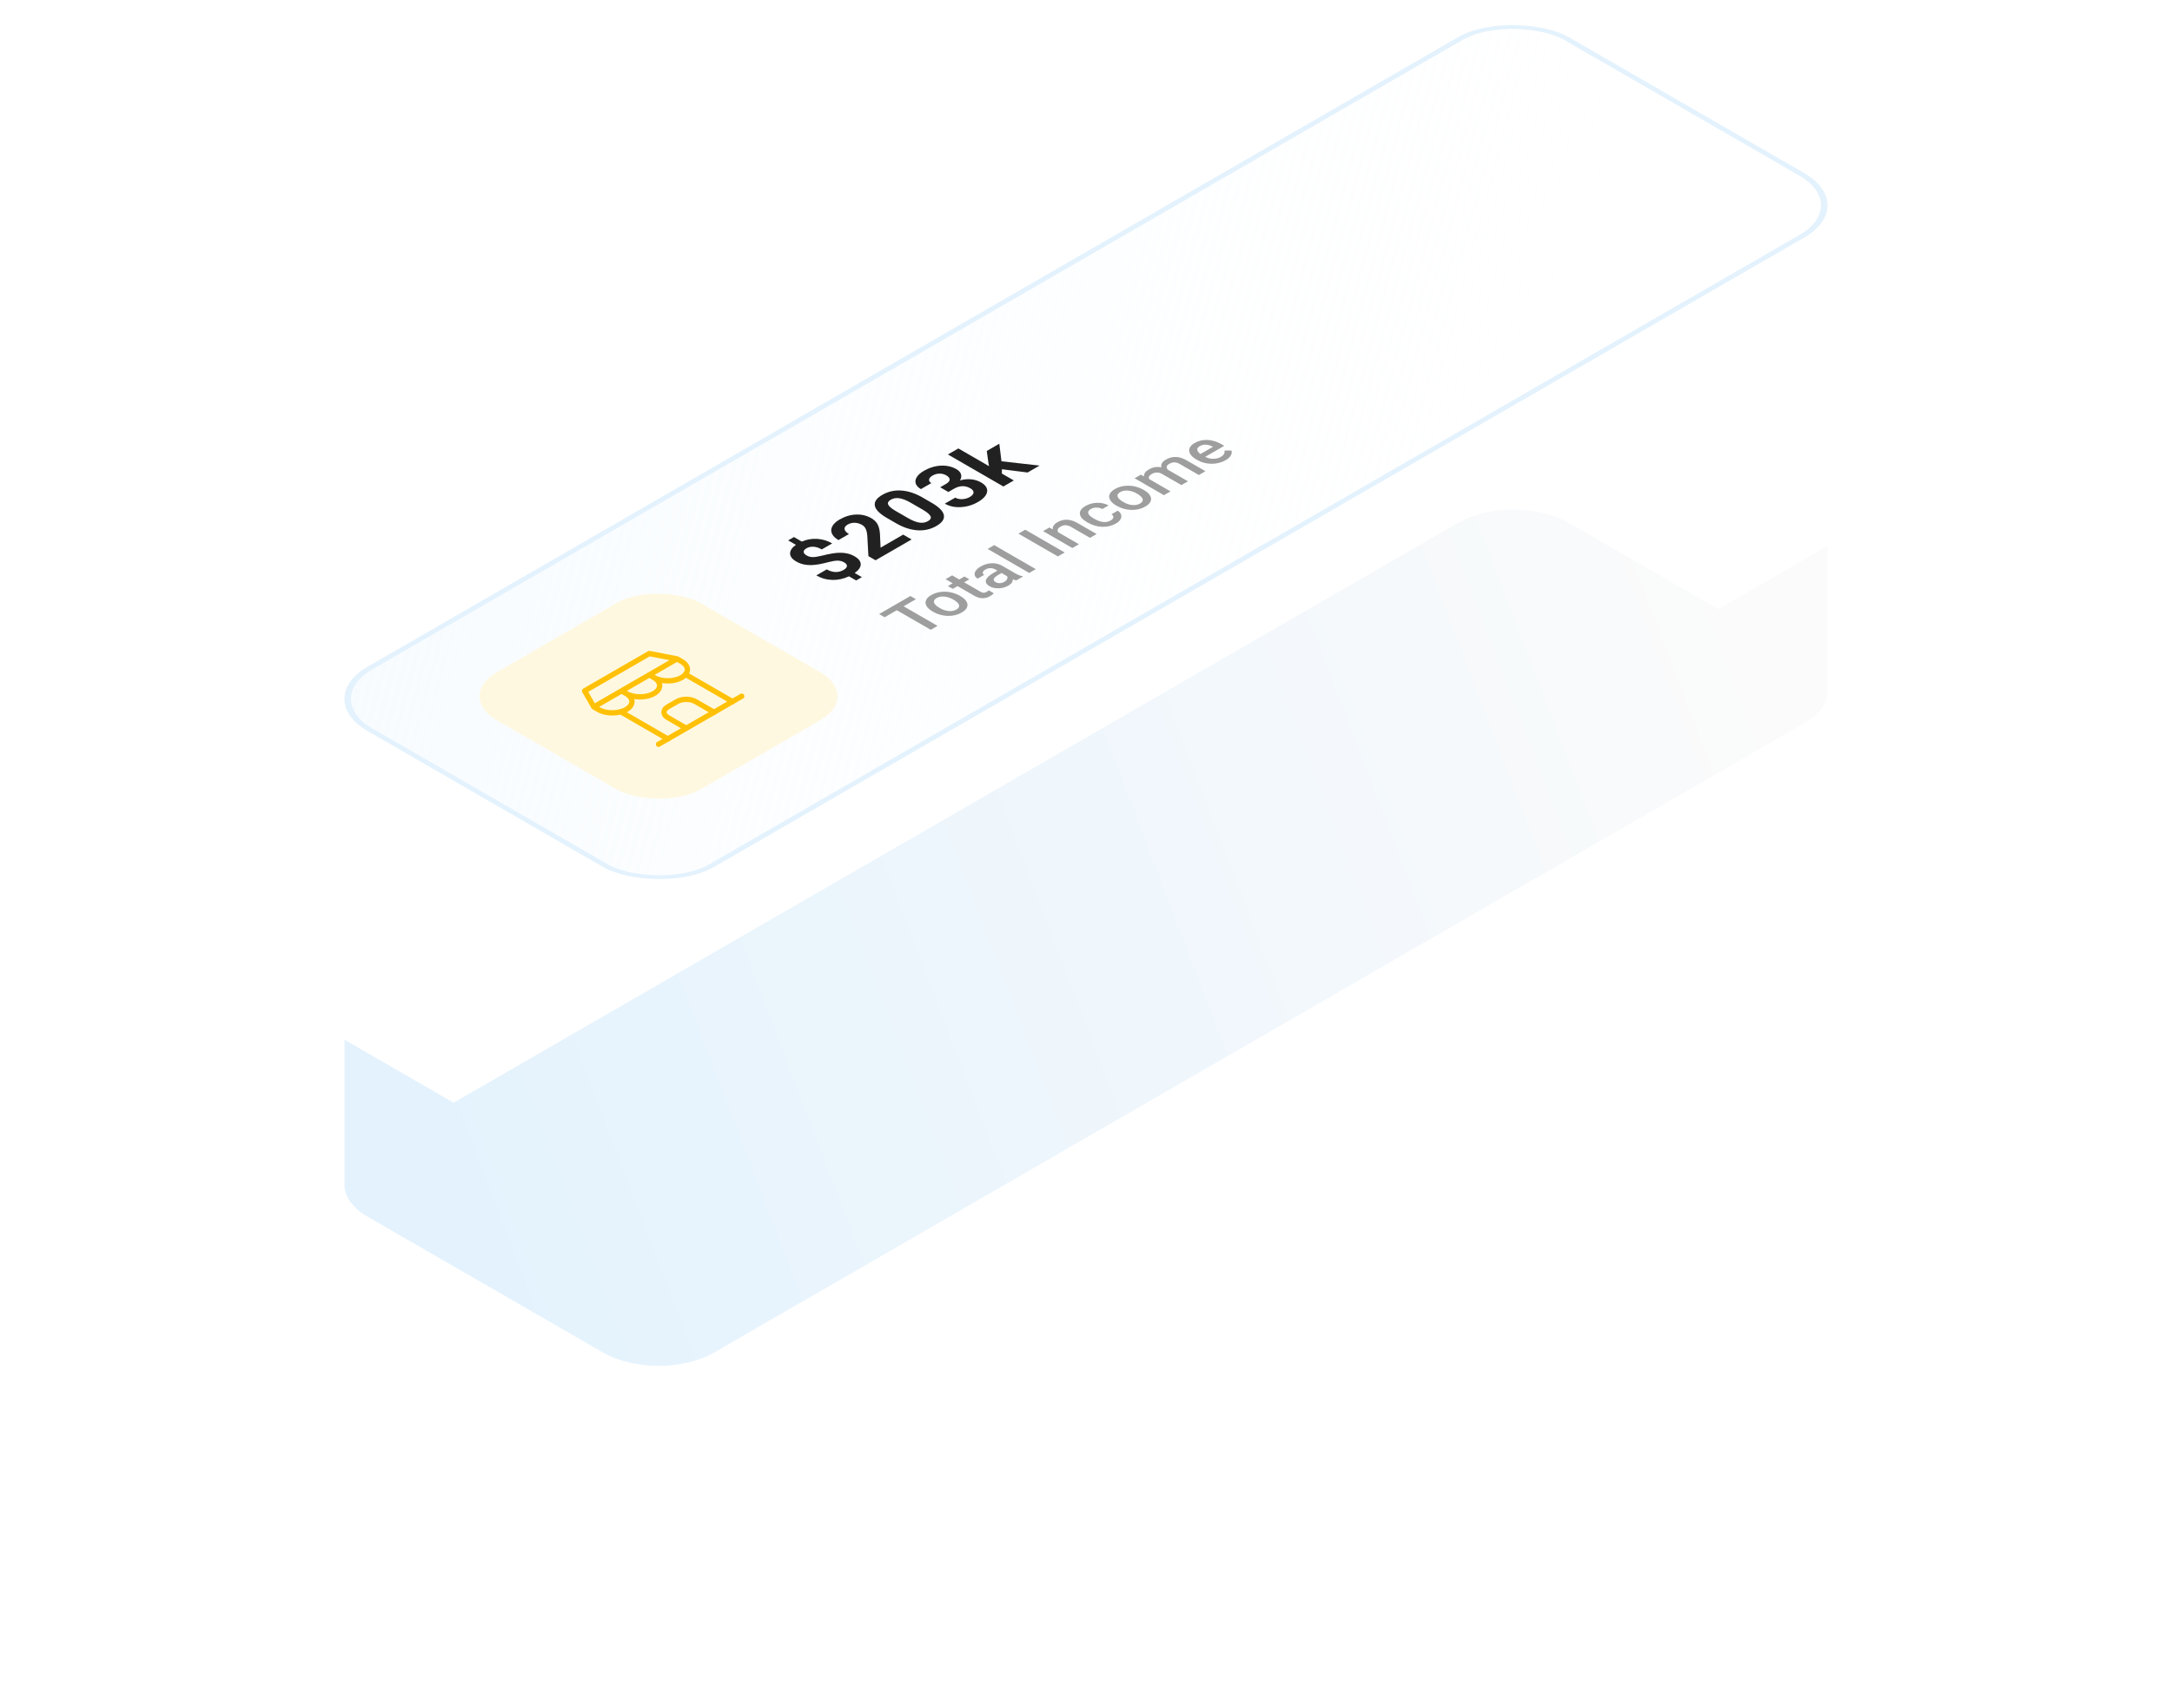 <svg width="407" height="320" viewBox="0 0 407 320" fill="none" xmlns="http://www.w3.org/2000/svg">
<g filter="url(#filter0_d)">
<path d="M84.999 142.641L64.549 130.834V157.67C64.537 157.868 64.537 158.065 64.549 158.262V158.276C64.678 160.343 66.111 162.388 68.844 163.966L113.006 189.461C118.746 192.775 128.052 192.774 133.791 189.461L338.155 71.48C341.16 69.745 342.592 67.446 342.451 65.173V38.317L321.975 50.139L293.993 33.986C288.254 30.672 278.948 30.672 273.209 33.986L84.999 142.641Z" fill="url(#paint0_linear)"/>
</g>
<rect x="0.866" width="258.975" height="73.993" rx="11.5" transform="matrix(0.866 -0.5 0.866 0.5 58.568 131.399)" fill="white"/>
<rect x="0.866" width="258.975" height="73.993" rx="11.5" transform="matrix(0.866 -0.5 0.866 0.5 58.568 131.399)" fill="url(#paint1_linear)"/>
<rect x="0.866" width="258.975" height="73.993" rx="11.5" transform="matrix(0.866 -0.5 0.866 0.5 58.568 131.399)" stroke="#E3F2FD"/>
<path d="M171.63 112.285L169.326 113.615L175.679 117.283L174.405 118.018L168.052 114.351L165.769 115.669L164.733 115.071L170.594 111.688L171.63 112.285ZM174.755 114.588C174.218 114.277 173.84 113.937 173.624 113.566C173.404 113.193 173.372 112.828 173.527 112.473C173.68 112.115 174.006 111.792 174.507 111.503C175.248 111.075 176.087 110.866 177.024 110.876C177.964 110.884 178.847 111.105 179.673 111.538L179.967 111.702C180.508 112.015 180.887 112.355 181.104 112.722C181.323 113.087 181.356 113.449 181.2 113.809C181.048 114.166 180.718 114.491 180.211 114.784C179.436 115.231 178.558 115.441 177.577 115.414C176.596 115.383 175.676 115.119 174.816 114.623L174.755 114.588ZM176.095 113.938C176.66 114.264 177.22 114.452 177.775 114.503C178.326 114.552 178.81 114.456 179.226 114.216C179.642 113.976 179.803 113.695 179.708 113.375C179.617 113.053 179.258 112.711 178.632 112.35C178.078 112.03 177.518 111.845 176.953 111.796C176.391 111.745 175.906 111.838 175.496 112.074C175.094 112.307 174.935 112.584 175.019 112.906C175.101 113.227 175.459 113.57 176.095 113.938ZM178.419 107.821L179.754 108.591L180.723 108.032L181.636 108.559L180.667 109.119L183.732 110.888C183.942 111.009 184.135 111.074 184.311 111.081C184.487 111.085 184.681 111.026 184.894 110.903C185.036 110.821 185.163 110.728 185.275 110.624L186.229 111.175C186.026 111.382 185.794 111.561 185.534 111.711C184.586 112.258 183.59 112.23 182.545 111.626L179.434 109.83L178.531 110.352L177.617 109.825L178.521 109.303L177.186 108.533L178.419 107.821ZM190.441 108.761C190.282 108.732 190.063 108.661 189.786 108.547C189.803 109.01 189.527 109.406 188.959 109.734C188.407 110.052 187.8 110.221 187.137 110.241C186.474 110.26 185.911 110.136 185.447 109.868C184.862 109.531 184.63 109.147 184.752 108.717C184.874 108.284 185.339 107.833 186.148 107.367L186.904 106.93L186.543 106.722C186.259 106.558 185.953 106.473 185.625 106.467C185.293 106.46 184.965 106.549 184.641 106.737C184.36 106.899 184.201 107.073 184.164 107.258C184.123 107.442 184.211 107.596 184.427 107.721L183.194 108.433C182.893 108.259 182.712 108.039 182.651 107.774C182.587 107.506 182.651 107.231 182.844 106.948C183.04 106.663 183.35 106.398 183.773 106.154C184.416 105.783 185.09 105.581 185.797 105.547C186.501 105.512 187.151 105.661 187.746 105.993L190.222 107.422C190.716 107.707 191.18 107.895 191.613 107.985L191.699 108.035L190.441 108.761ZM188.198 109.031C188.441 108.89 188.61 108.724 188.705 108.533C188.803 108.339 188.807 108.154 188.715 107.976L187.68 107.378L187.015 107.762C186.559 108.026 186.295 108.27 186.224 108.495C186.153 108.719 186.263 108.915 186.554 109.083C186.79 109.22 187.058 109.285 187.355 109.277C187.653 109.265 187.934 109.183 188.198 109.031ZM194.094 106.652L192.861 107.364L185.067 102.864L186.3 102.152L194.094 106.652ZM199.504 103.529L198.225 104.267L190.836 100.002L192.115 99.264L199.504 103.529ZM196.616 98.856L197.286 99.202C197.201 98.684 197.489 98.235 198.149 97.855C199.292 97.194 200.529 97.236 201.858 97.981L205.486 100.075L204.253 100.787L200.696 98.733C200.348 98.532 200.014 98.428 199.696 98.42C199.378 98.408 199.049 98.501 198.707 98.698C198.21 98.985 198.064 99.329 198.271 99.729L202.178 101.985L200.945 102.697L195.454 99.527L196.616 98.856ZM208.12 97.535C208.428 97.358 208.594 97.158 208.617 96.938C208.641 96.717 208.528 96.526 208.277 96.366L209.439 95.695C209.768 95.9 209.981 96.147 210.079 96.434C210.174 96.719 210.136 97.01 209.967 97.307C209.798 97.603 209.516 97.866 209.12 98.095C208.352 98.538 207.494 98.746 206.547 98.719C205.6 98.691 204.688 98.425 203.812 97.919L203.685 97.846C202.849 97.363 202.405 96.849 202.35 96.302C202.293 95.753 202.65 95.256 203.421 94.811C204.074 94.434 204.796 94.237 205.588 94.222C206.379 94.202 207.095 94.365 207.734 94.711L206.572 95.382C206.244 95.208 205.877 95.121 205.471 95.121C205.069 95.119 204.712 95.208 204.4 95.388C204.001 95.618 203.839 95.88 203.913 96.173C203.984 96.464 204.312 96.78 204.898 97.122L205.096 97.236C205.691 97.58 206.242 97.775 206.75 97.822C207.257 97.865 207.714 97.77 208.12 97.535ZM209.16 94.726C208.622 94.415 208.245 94.074 208.029 93.703C207.809 93.33 207.777 92.966 207.932 92.611C208.085 92.253 208.411 91.93 208.912 91.641C209.653 91.213 210.492 91.004 211.429 91.014C212.369 91.022 213.252 91.243 214.077 91.676L214.372 91.84C214.913 92.153 215.292 92.493 215.508 92.86C215.728 93.225 215.76 93.587 215.605 93.947C215.453 94.304 215.123 94.629 214.615 94.922C213.841 95.369 212.963 95.579 211.982 95.552C211.001 95.521 210.08 95.257 209.221 94.761L209.16 94.726ZM210.5 94.075C211.065 94.402 211.625 94.59 212.18 94.641C212.731 94.69 213.215 94.594 213.631 94.354C214.047 94.114 214.208 93.833 214.113 93.513C214.022 93.191 213.663 92.849 213.037 92.488C212.482 92.167 211.923 91.983 211.358 91.934C210.796 91.883 210.311 91.976 209.901 92.212C209.499 92.445 209.34 92.722 209.424 93.044C209.505 93.365 209.864 93.708 210.5 94.075ZM213.773 88.952L214.382 89.262C214.318 88.78 214.62 88.345 215.29 87.959C216.024 87.535 216.808 87.407 217.64 87.575C217.477 87.02 217.758 86.534 218.482 86.116C219.088 85.766 219.705 85.603 220.334 85.627C220.967 85.648 221.613 85.845 222.273 86.218L225.881 88.301L224.648 89.013L221.075 86.951C220.727 86.75 220.395 86.646 220.081 86.64C219.766 86.634 219.433 86.733 219.081 86.936C218.8 87.098 218.646 87.275 218.619 87.466C218.592 87.654 218.665 87.838 218.837 88.02L222.608 90.191L221.375 90.903L217.762 88.817C217.098 88.454 216.446 88.458 215.803 88.829C215.309 89.114 215.16 89.432 215.356 89.784L219.335 92.08L218.102 92.792L212.611 89.623L213.773 88.952ZM229.666 86.233C228.885 86.684 228.005 86.909 227.027 86.907C226.05 86.901 225.152 86.662 224.333 86.189L224.181 86.101C223.633 85.785 223.249 85.442 223.029 85.073C222.809 84.7 222.77 84.334 222.912 83.974C223.054 83.615 223.36 83.3 223.831 83.028C224.578 82.597 225.394 82.401 226.276 82.442C227.163 82.481 228.042 82.753 228.915 83.257L229.412 83.544L225.825 85.615C226.315 85.855 226.825 85.975 227.352 85.975C227.883 85.973 228.35 85.856 228.753 85.624C229.318 85.298 229.549 84.9 229.448 84.431L230.747 84.414C230.855 84.73 230.816 85.048 230.63 85.366C230.444 85.68 230.123 85.969 229.666 86.233ZM224.815 83.602C224.477 83.798 224.321 84.024 224.348 84.282C224.379 84.538 224.577 84.804 224.942 85.082L227.291 83.725L227.2 83.673C226.76 83.45 226.339 83.334 225.936 83.324C225.531 83.312 225.157 83.405 224.815 83.602Z" fill="#9E9E9E"/>
<path d="M158.194 105.388C157.824 105.175 157.427 105.065 157.003 105.06C156.579 105.05 156.029 105.133 155.353 105.31C154.676 105.487 154.069 105.627 153.533 105.728C152.991 105.827 152.475 105.883 151.983 105.896C151.491 105.904 151.013 105.857 150.549 105.756C150.089 105.651 149.638 105.472 149.196 105.217C148.433 104.776 148.052 104.275 148.052 103.713C148.052 103.15 148.415 102.612 149.141 102.1L147.693 101.264L148.776 100.639L150.244 101.486C151.155 101.09 152.114 100.922 153.12 100.982C154.121 101.04 155.062 101.322 155.941 101.83L153.986 102.959C153.445 102.646 152.928 102.478 152.436 102.455C151.945 102.426 151.512 102.52 151.137 102.736C150.767 102.95 150.587 103.176 150.596 103.416C150.601 103.653 150.788 103.878 151.158 104.092C151.5 104.289 151.875 104.391 152.281 104.396C152.687 104.401 153.266 104.312 154.02 104.127C154.777 103.939 155.427 103.801 155.968 103.713C156.505 103.622 157.015 103.577 157.497 103.58C157.975 103.58 158.433 103.633 158.871 103.74C159.304 103.844 159.726 104.015 160.136 104.252C160.903 104.694 161.286 105.192 161.286 105.744C161.286 106.296 160.91 106.839 160.156 107.373L161.503 108.15L160.427 108.771L159.087 107.998C158.063 108.474 157.019 108.699 155.955 108.673C154.89 108.642 153.896 108.36 152.971 107.826L154.926 106.697C155.463 107.007 156.002 107.172 156.543 107.193C157.085 107.209 157.594 107.078 158.072 106.802C158.469 106.573 158.679 106.332 158.702 106.08C158.72 105.825 158.551 105.594 158.194 105.388ZM170.82 101.092L164.067 104.99L162.727 104.217L162.518 100.416C162.477 99.887 162.382 99.46 162.234 99.135C162.089 98.807 161.857 98.55 161.537 98.365C161.099 98.113 160.646 97.979 160.177 97.963C159.703 97.945 159.261 98.054 158.851 98.291C158.409 98.546 158.212 98.837 158.262 99.162C158.312 99.483 158.584 99.786 159.081 100.072L157.118 101.205C156.519 100.859 156.113 100.46 155.901 100.01C155.693 99.557 155.711 99.098 155.955 98.635C156.194 98.169 156.645 97.744 157.308 97.362C158.323 96.776 159.353 96.462 160.4 96.42C161.451 96.376 162.421 96.61 163.309 97.123C163.796 97.404 164.166 97.764 164.419 98.201C164.672 98.639 164.827 99.229 164.886 99.971L165.008 102.627L169.243 100.182L170.82 101.092ZM174.581 94.217C175.944 95.004 176.704 95.768 176.862 96.51C177.019 97.252 176.555 97.937 175.468 98.564C174.394 99.184 173.219 99.454 171.943 99.373C170.666 99.292 169.36 98.874 168.025 98.119L166.212 97.072C164.836 96.278 164.076 95.511 163.932 94.772C163.792 94.03 164.259 93.349 165.332 92.729C166.406 92.109 167.581 91.84 168.857 91.92C170.129 91.999 171.433 92.415 172.768 93.17L174.581 94.217ZM170.637 94.198C169.82 93.726 169.114 93.449 168.519 93.366C167.924 93.277 167.389 93.37 166.916 93.643C166.455 93.909 166.293 94.208 166.428 94.541C166.564 94.869 167.001 95.255 167.741 95.698L170.136 97.08C170.939 97.544 171.645 97.826 172.254 97.928C172.863 98.024 173.409 97.933 173.891 97.654C174.369 97.378 174.527 97.071 174.365 96.733C174.202 96.394 173.74 96 172.978 95.549L170.637 94.198ZM176.178 91.311L177.22 90.71C177.716 90.423 177.96 90.139 177.951 89.858C177.942 89.577 177.732 89.318 177.322 89.081C176.925 88.852 176.496 88.742 176.036 88.753C175.58 88.76 175.145 88.884 174.73 89.124C174.356 89.34 174.146 89.581 174.101 89.846C174.051 90.109 174.191 90.336 174.52 90.526L172.565 91.655C172.051 91.358 171.728 91.013 171.598 90.62C171.467 90.221 171.534 89.812 171.801 89.393C172.071 88.971 172.506 88.587 173.106 88.241C174.148 87.639 175.215 87.313 176.307 87.26C177.394 87.206 178.375 87.431 179.25 87.936C179.701 88.197 179.978 88.516 180.082 88.893C180.186 89.271 180.116 89.647 179.872 90.022C180.626 89.816 181.336 89.75 182.004 89.823C182.676 89.893 183.282 90.085 183.824 90.397C184.699 90.902 185.08 91.492 184.967 92.166C184.859 92.838 184.279 93.478 183.228 94.084C182.245 94.652 181.18 94.967 180.035 95.03C178.894 95.09 177.897 94.873 177.044 94.381L179 93.252C179.369 93.466 179.809 93.561 180.319 93.537C180.833 93.511 181.293 93.381 181.699 93.147C182.164 92.879 182.405 92.599 182.423 92.307C182.441 92.01 182.247 91.745 181.841 91.51C180.858 90.943 179.825 90.971 178.742 91.596L177.707 92.194L176.178 91.311ZM187.741 87.932V88.745L189.974 90.034L188.019 91.163L177.626 85.163L179.581 84.034L185.339 87.358L185.231 86.858L184.906 84.507L187.254 83.151L187.66 86.44L194.805 87.245L192.559 88.542L187.741 87.932Z" fill="#212121"/>
<rect width="43.996" height="43.996" rx="9" transform="matrix(0.866 -0.5 0.866 0.5 85.297 130.466)" fill="#FFF8E1"/>
<g clipPath="url(#clip0)">
<path d="M123.4 139.465L138.988 130.466" stroke="#FFC107" strokeWidth="1.5" stroke-linecap="round" stroke-linejoin="round"/>
<path d="M111.277 132.466L112.143 132.966C112.832 133.364 113.767 133.587 114.741 133.587C115.716 133.587 116.65 133.364 117.339 132.966C118.028 132.568 118.415 132.029 118.415 131.466C118.415 130.904 118.028 130.364 117.339 129.966M111.277 132.466L116.473 129.467L117.339 129.966M111.277 132.466L126.865 123.467M111.277 132.466L109.546 129.467L121.669 122.468L126.865 123.467M117.339 129.966C118.028 130.364 118.963 130.588 119.937 130.588C120.911 130.588 121.846 130.364 122.535 129.966C123.224 129.569 123.611 129.029 123.611 128.467C123.611 127.904 123.224 127.365 122.535 126.967M122.535 126.967L121.669 126.467M122.535 126.967C123.224 127.365 124.158 127.588 125.133 127.588C126.107 127.588 127.042 127.365 127.731 126.967C128.42 126.569 128.807 126.03 128.807 125.467C128.807 124.905 128.42 124.365 127.731 123.967L126.865 123.467" stroke="#FFC107" strokeWidth="1.5" stroke-linecap="round" stroke-linejoin="round"/>
<path d="M125.133 138.466L116.343 133.391" stroke="#FFC107" strokeWidth="1.5" stroke-linecap="round" stroke-linejoin="round"/>
<path d="M137.257 131.467L128.466 126.392" stroke="#FFC107" strokeWidth="1.5" stroke-linecap="round" stroke-linejoin="round"/>
<path d="M128.597 136.466L125.133 134.466C124.673 134.201 124.415 133.841 124.415 133.466C124.415 133.091 124.673 132.731 125.133 132.466L126.865 131.466C127.324 131.201 127.947 131.052 128.597 131.052C129.246 131.052 129.869 131.201 130.329 131.466L133.793 133.466" stroke="#FFC107" strokeWidth="1.5" stroke-linecap="round" stroke-linejoin="round"/>
</g>
<defs>
<filter id="filter0_d" x="0.54" y="31.5" width="405.92" height="288.446" filterUnits="userSpaceOnUse" color-interpolation-filters="sRGB">
<feFlood flood-opacity="0" result="BackgroundImageFix"/>
<feColorMatrix in="SourceAlpha" type="matrix" values="0 0 0 0 0 0 0 0 0 0 0 0 0 0 0 0 0 0 127 0"/>
<feOffset dy="64"/>
<feGaussianBlur stdDeviation="32"/>
<feColorMatrix type="matrix" values="0 0 0 0 0 0 0 0 0 0 0 0 0 0 0 0 0 0 0.05 0"/>
<feBlend mode="normal" in2="BackgroundImageFix" result="effect1_dropShadow"/>
<feBlend mode="normal" in="SourceGraphic" in2="effect1_dropShadow" result="shape"/>
</filter>
<linearGradient id="paint0_linear" x1="333.319" y1="70.455" x2="79.005" y2="167.537" gradientUnits="userSpaceOnUse">
<stop stop-color="#FBFBFB"/>
<stop offset="1" stop-color="#E3F2FD"/>
</linearGradient>
<linearGradient id="paint1_linear" x1="-125.22" y1="-116.149" x2="93.906" y2="181.541" gradientUnits="userSpaceOnUse">
<stop stop-color="#E3F2FD"/>
<stop offset="1" stop-color="white" stop-opacity="0"/>
</linearGradient>
<clipPath id="clip0">
<rect width="23.998" height="23.998" fill="white" transform="matrix(0.866 -0.5 0.866 0.5 102.617 130.466)"/>
</clipPath>
</defs>
</svg>
